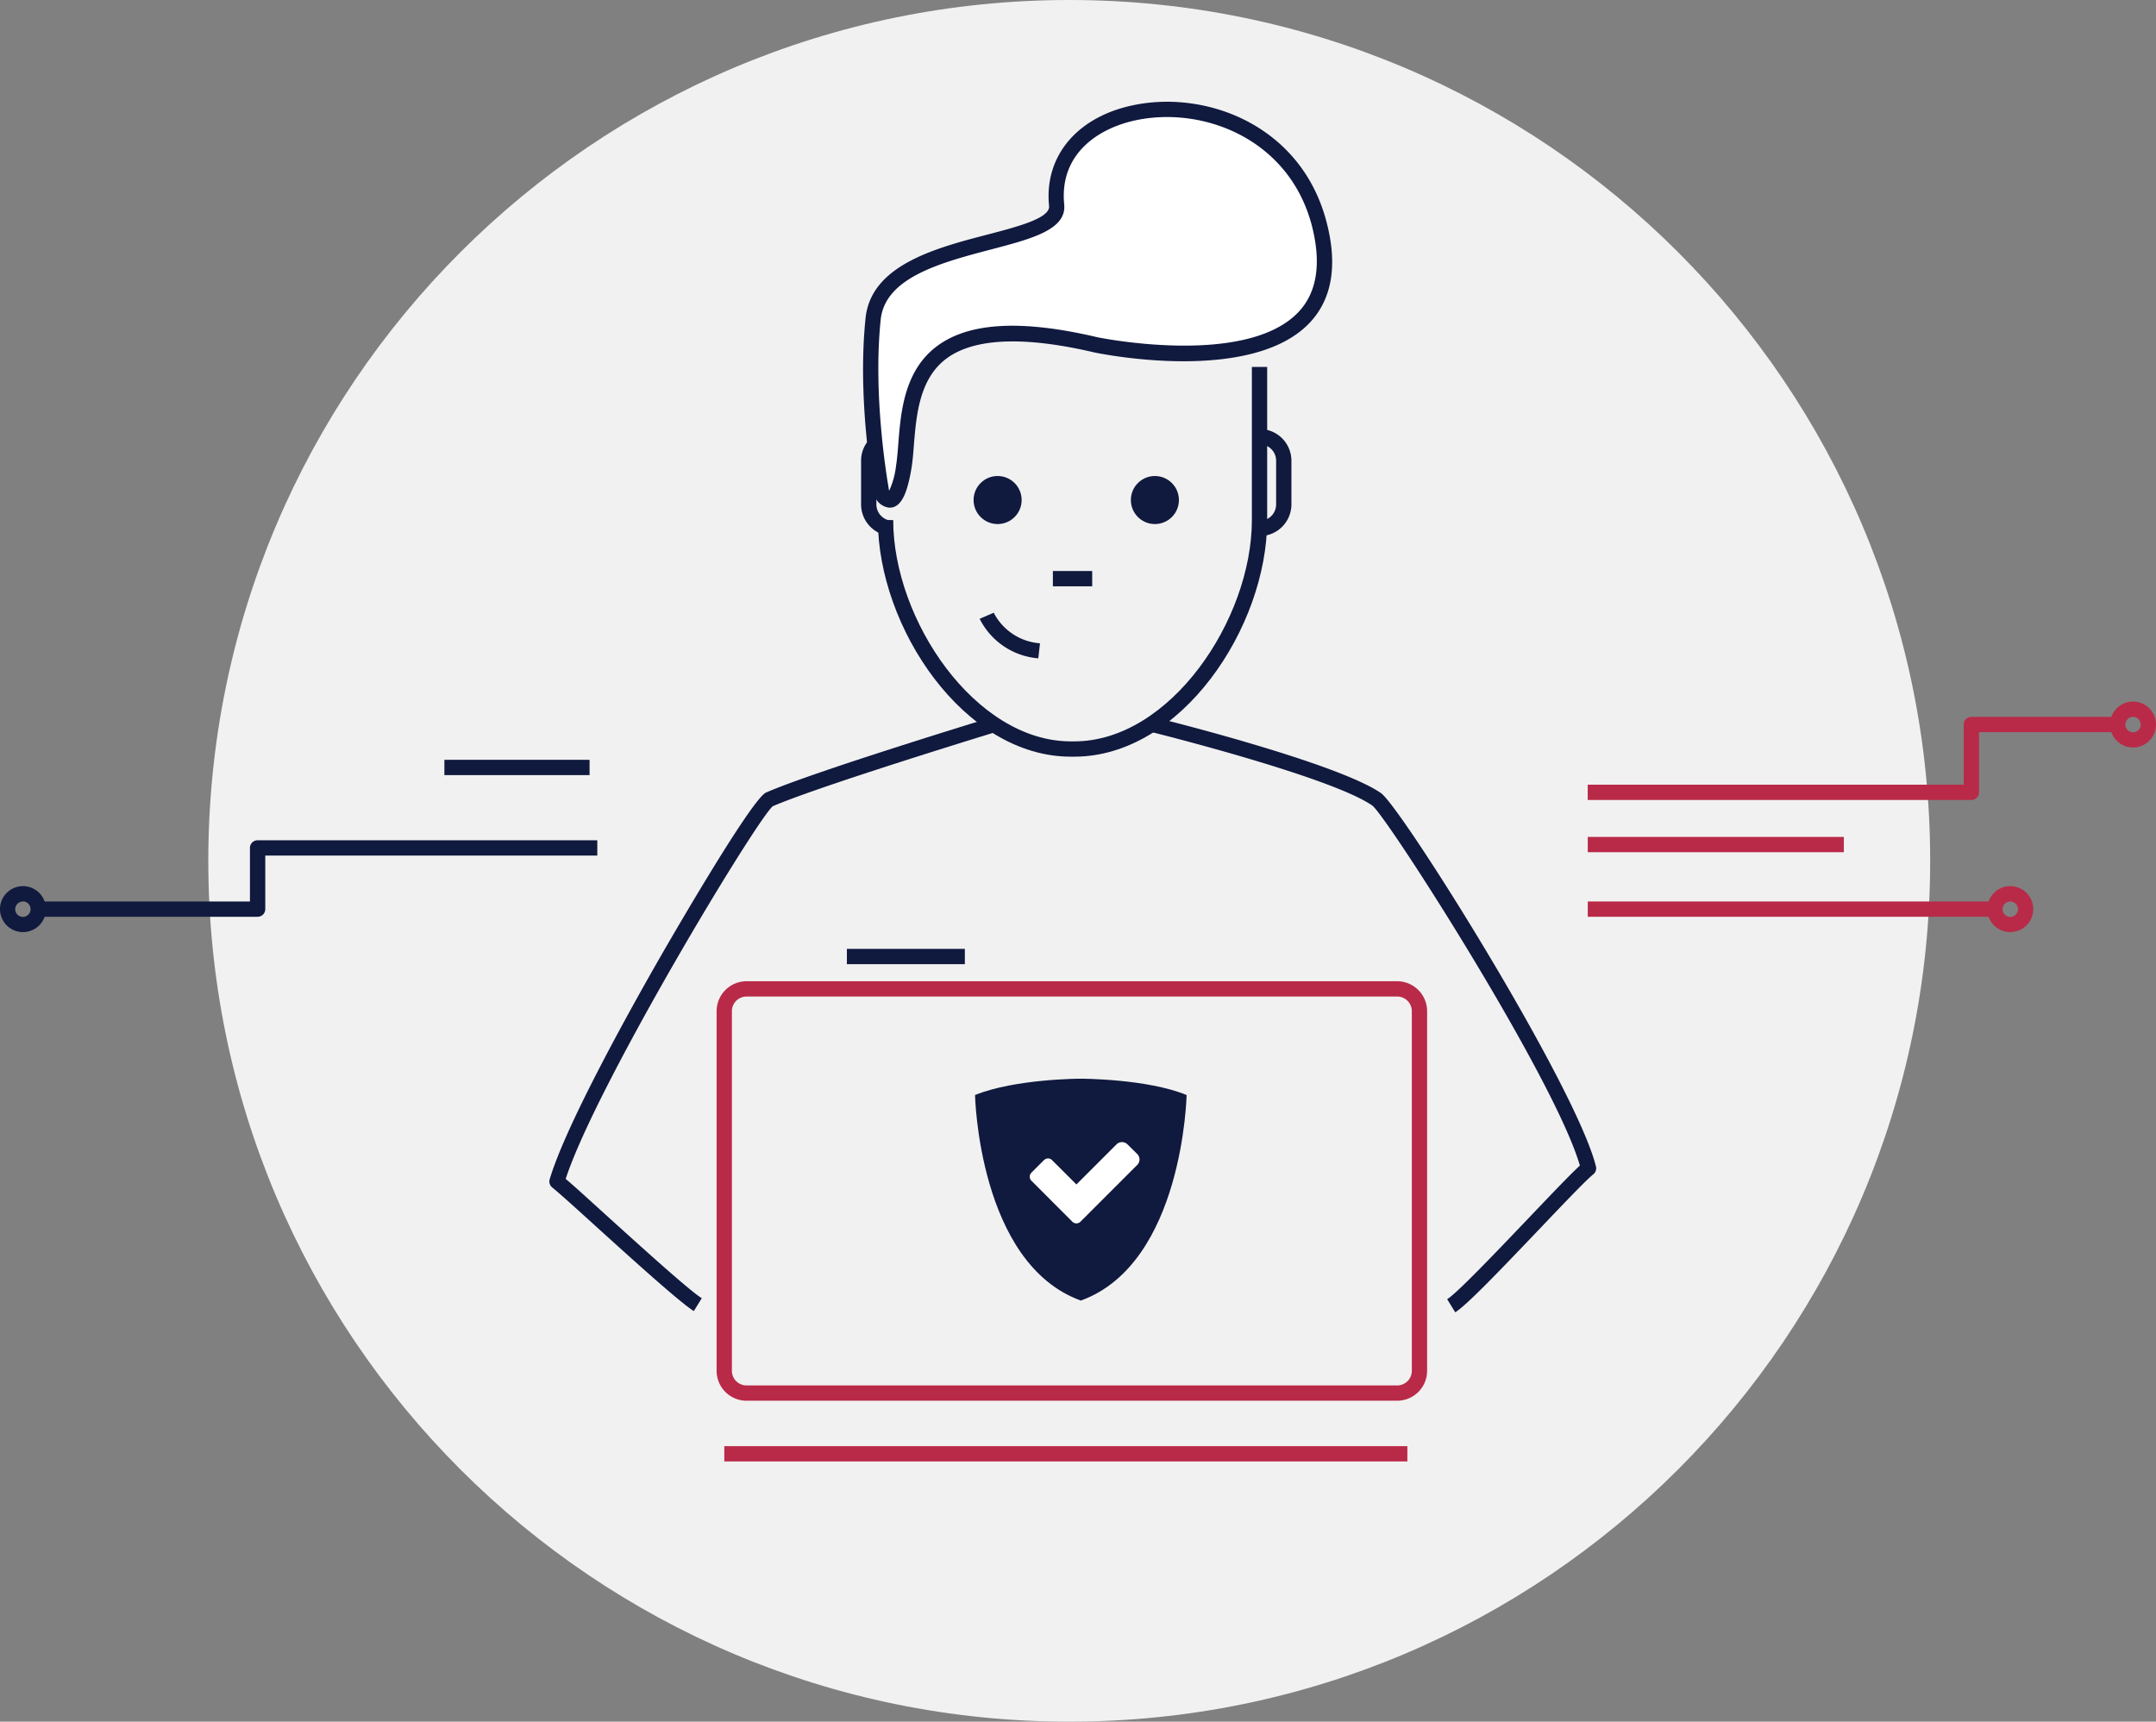 <svg id="Warstwa_1" data-name="Warstwa 1" xmlns="http://www.w3.org/2000/svg" width="493.5" height="394.13" viewBox="0 0 493.5 394.13"><rect x="0" y="0" width="493.5" height="394.13" fill="#808080" stroke="none"/><defs><style>.cls-1{fill:#f1f1f1;}.cls-2{fill:#10193e;}.cls-3{fill:#b92a48;}.cls-4{fill:#fff;}</style></defs><title>ikony CyberForces ksztalty</title><g id="Group_625-2" data-name="Group 625-2"><g id="Path_578-2" data-name="Path 578-2"><path class="cls-1" d="M441.81,197.07c0,108.83-88.22,197.06-197.06,197.06S47.68,305.9,47.68,197.07,135.91,0,244.75,0,441.81,88.23,441.81,197.07"/></g></g><g id="Path_700" data-name="Path 700"><path class="cls-2" d="M333.1,300.42l-1.85-3c2.33-1.45,11.31-10.88,18.53-18.45,5.09-5.34,9.57-10.05,11.85-12.14-5.76-19.92-44.17-79.91-47.52-82.42-9.5-6.6-50-16.69-50.41-16.79l.41-1.69V164.2c.27,0,41.88,10.33,52,17.37,4.61,3.2,44.6,67,49.2,85.47a1.78,1.78,0,0,1-.61,1.79c-1.62,1.28-6.85,6.77-12.38,12.58C342.65,291.56,335.61,298.86,333.1,300.42Z"/></g><g id="Path_701" data-name="Path 701"><path class="cls-2" d="M158.81,300.14c-3.18-2-13.78-11.58-22.3-19.3-4.61-4.19-8.6-7.8-10.11-9a1.76,1.76,0,0,1-.58-1.86c3.69-12.54,19-39.92,25.43-51.11.84-1.46,20.62-35.88,24.1-37.44,10.85-4.75,49.74-16.63,51.39-17.14l1,3.35c-.4.12-40,12.23-50.87,16.93-3.94,3.46-40.46,64-47.39,85.31,2,1.67,5.42,4.82,9.35,8.38,8,7.23,18.89,17.12,21.8,18.93Z"/></g><g id="Group_770" data-name="Group 770"><g id="Rectangle_71" data-name="Rectangle 71"><path class="cls-3" d="M319.82,320.66H170.88a6.85,6.85,0,0,1-6.85-6.85V231.48a6.86,6.86,0,0,1,6.85-6.85H319.82a6.86,6.86,0,0,1,6.84,6.85v82.33A6.85,6.85,0,0,1,319.82,320.66ZM170.88,228.13a3.35,3.35,0,0,0-3.35,3.35v82.33a3.35,3.35,0,0,0,3.35,3.35H319.82a3.35,3.35,0,0,0,3.34-3.35V231.48a3.35,3.35,0,0,0-3.34-3.35Z"/></g></g><g id="Line_412" data-name="Line 412"><rect class="cls-3" x="165.79" y="331.06" width="156.35" height="3.5"/></g><g id="Group_428" data-name="Group 428"><g id="Group_427" data-name="Group 427"><g id="Path_409" data-name="Path 409"><path class="cls-2" d="M247.4,246.94s-15,0-24.22,3.74c0,0,.79,38.58,24.22,47.05,23.43-8.47,24.21-47.05,24.21-47.05C262.56,246.94,247.4,246.94,247.4,246.94Z"/></g><g id="Path_410" data-name="Path 410"><path class="cls-4" d="M260.39,264.26,258,261.9a1.79,1.79,0,0,0-2.36,0l-9.25,9.25-5.52-5.51a1.3,1.3,0,0,0-1.85-.11l-.12.11-2.75,2.75a1.31,1.31,0,0,0-.11,1.86h0a.57.57,0,0,0,.11.11l6.69,6.7,2.36,2.36.2.2a1.32,1.32,0,0,0,1.86.11.57.57,0,0,0,.11-.11l.2-.2h0l12.8-12.8A1.78,1.78,0,0,0,260.39,264.26Z"/></g></g></g><g id="Group_773" data-name="Group 773"><g id="Line_56" data-name="Line 56"><rect class="cls-3" x="363.43" y="206.37" width="93.21" height="3.5"/></g><g id="Line_57" data-name="Line 57"><rect class="cls-3" x="363.43" y="191.59" width="58.62" height="3.5"/></g><g id="Group_449" data-name="Group 449"><g id="Path_421" data-name="Path 421"><path class="cls-3" d="M451.23,183.13H363.42v-3.5h86.06V165.86a1.75,1.75,0,0,1,1.75-1.75h33.5v3.5H453v13.77A1.75,1.75,0,0,1,451.23,183.13Z"/></g><g id="Ellipse_18" data-name="Ellipse 18"><path class="cls-3" d="M488.24,171.12a5.26,5.26,0,1,1,5.26-5.26A5.27,5.27,0,0,1,488.24,171.12Zm0-7a1.76,1.76,0,1,0,1.76,1.76A1.76,1.76,0,0,0,488.24,164.1Z"/></g></g><g id="Ellipse_19" data-name="Ellipse 19"><path class="cls-3" d="M460.14,213.38a5.26,5.26,0,1,1,5.26-5.26A5.27,5.27,0,0,1,460.14,213.38Zm0-7a1.76,1.76,0,1,0,1.76,1.76A1.76,1.76,0,0,0,460.14,206.36Z"/></g><g id="Path_422" data-name="Path 422"><path class="cls-2" d="M59,209.87H8.77v-3.5H57.21V194.11A1.75,1.75,0,0,1,59,192.36h77.72v3.5h-76v12.26A1.75,1.75,0,0,1,59,209.87Z"/></g><g id="Ellipse_20" data-name="Ellipse 20"><path class="cls-2" d="M5.26,213.38a5.26,5.26,0,1,1,5.26-5.26A5.27,5.27,0,0,1,5.26,213.38Zm0-7A1.76,1.76,0,1,0,7,208.12,1.76,1.76,0,0,0,5.26,206.36Z"/></g><g id="Line_58" data-name="Line 58"><rect class="cls-2" x="101.72" y="173.94" width="33.23" height="3.5"/></g></g><path class="cls-2" d="M245.89,173.22h-.78c-24.46,0-44.16-29.63-44.16-54.16h3.5c0,22.81,18.77,50.66,40.66,50.66h.78c21.9,0,40.66-27.85,40.66-50.66V84h3.5v35.09C290.05,143.59,270.35,173.22,245.89,173.22Z"/><circle class="cls-2" cx="228.35" cy="114.47" r="5.5"/><circle class="cls-2" cx="264.35" cy="114.47" r="5.5"/><rect class="cls-2" x="193.85" y="217.22" width="27" height="3.5"/><path class="cls-2" d="M204.35,122.72a7.26,7.26,0,0,1-7.25-7.25v-10a7.12,7.12,0,0,1,1.4-4.27l2.82,2.06a3.74,3.74,0,0,0-.72,2.21v10a3.76,3.76,0,0,0,3.75,3.75Z"/><path class="cls-2" d="M288.35,122.72v-3.5a3.75,3.75,0,0,0,3.75-3.75v-10a3.75,3.75,0,0,0-3.75-3.75v-3.5a7.26,7.26,0,0,1,7.25,7.25v10A7.26,7.26,0,0,1,288.35,122.72Z"/><path class="cls-2" d="M237.66,150.71a16.51,16.51,0,0,1-13.42-9.05l3.22-1.39a13,13,0,0,0,10.59,7Z"/><rect class="cls-2" x="241" y="130.72" width="9" height="3.5"/><path class="cls-4" d="M250.85,79s62,13,51-28c-9.55-35.62-62.81-32.16-60-4,1,10-40,7-42,26s2,40,2,40,3,6,5-6S203.85,68,250.85,79Z"/><path class="cls-2" d="M203.6,116.22a4,4,0,0,1-3.31-2.47,1.42,1.42,0,0,1-.16-.45c-.16-.87-4-21.47-2-40.51,1.27-12.09,16-16,27.91-19.09,7.06-1.85,14.37-3.77,14.09-6.55-1.17-11.67,6.75-20.79,20.15-23.24,16.7-3.06,37.55,5.23,43.28,26.61,2.69,10,1.41,17.88-3.79,23.38C286.39,88,252,81,250.49,80.68h0c-16-3.76-27.4-3.31-33.74,1.32s-7,13.06-7.56,19.81c-.15,2-.3,3.82-.57,5.45-1,5.93-2.36,8.6-4.57,8.93Zm-.08-3.86,0,0a18.68,18.68,0,0,0,1.58-5.73c.24-1.47.38-3.26.53-5.15.55-7.06,1.31-16.75,9-22.35,7.3-5.34,19.26-6,36.58-1.92.93.19,34.07,6.82,46-5.77,4.31-4.56,5.3-11.31,3-20.06C295,32.07,276.05,24.58,260.89,27.35,251.76,29,242.42,35,243.59,46.8c.58,5.76-7.42,7.86-16.68,10.29-11.39,3-24.3,6.38-25.32,16.06C199.77,90.51,203.06,109.81,203.52,112.36Z"/></svg>